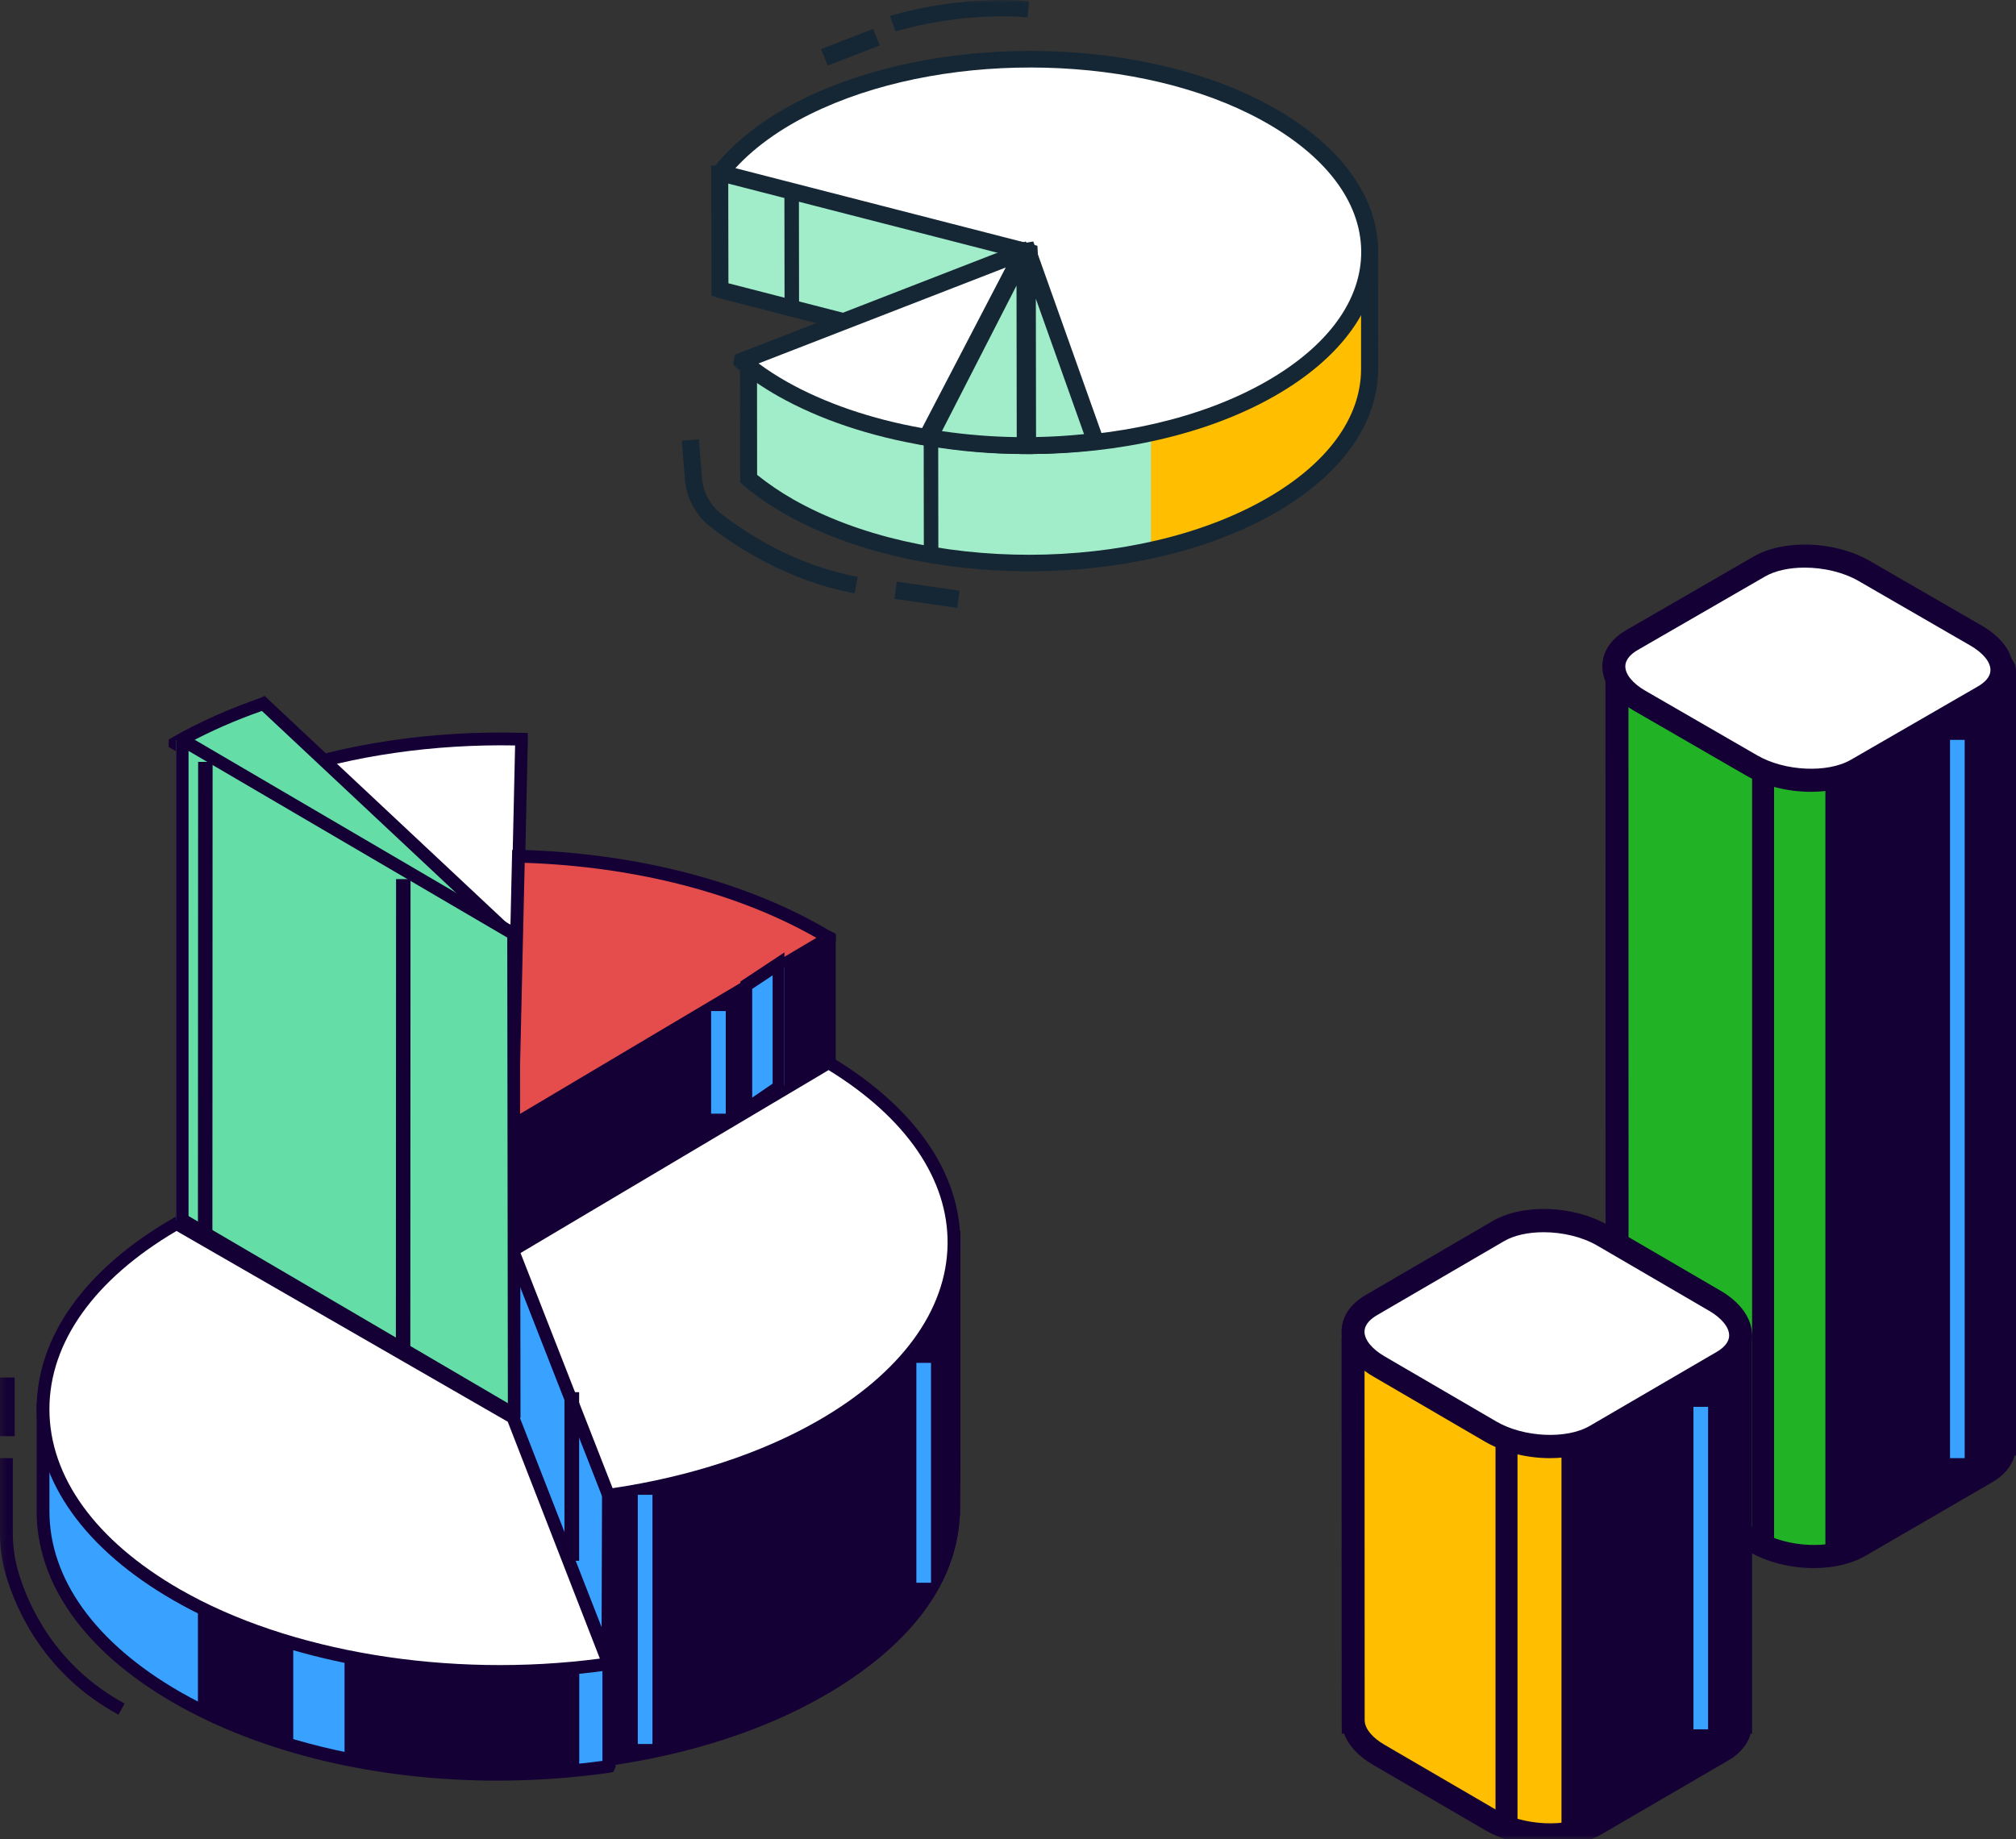 <svg xmlns="http://www.w3.org/2000/svg" xmlns:xlink="http://www.w3.org/1999/xlink" width="275" height="250.948" viewBox="0 0 275 250.948">
  <rect x="0" y="0" width="275" height="250.948" fill="#333333" stroke="none"/>
  <defs>
    <path id="path-27" fill-rule="evenodd" d="M0 242.947h131v-148H0v148z"/>
    <mask id="mask-28" maskContentUnits="userSpaceOnUse" maskUnits="userSpaceOnUse">
      <rect width="275" height="250.948" x="0" y="0" fill="black"/>
      <use fill="white" xlink:href="#path-27"/>
    </mask>
    <path id="path-41" fill-rule="evenodd" d="M218.575 74.299h56.077v33.733h-56.077v-33.733z"/>
    <mask id="mask-42" maskContentUnits="userSpaceOnUse" maskUnits="userSpaceOnUse">
      <rect width="275" height="250.948" x="0" y="0" fill="black"/>
      <use fill="white" xlink:href="#path-41"/>
    </mask>
    <path id="path-44" fill-rule="evenodd" d="M183 250.947h92v-177h-92v177z"/>
    <mask id="mask-45" maskContentUnits="userSpaceOnUse" maskUnits="userSpaceOnUse">
      <rect width="275" height="250.948" x="0" y="0" fill="black"/>
      <use fill="white" xlink:href="#path-44"/>
    </mask>
    <path id="path-69" fill-rule="evenodd" d="M122.008 79.357H130.895V82.948h-8.887v-3.59z"/>
    <mask id="mask-70" maskContentUnits="userSpaceOnUse" maskUnits="userSpaceOnUse">
      <rect width="275" height="250.948" x="0" y="0" fill="black"/>
      <use fill="white" xlink:href="#path-69"/>
    </mask>
    <path id="path-72" fill-rule="evenodd" d="M121.402 0h18.972v4.287h-18.972V0z"/>
    <mask id="mask-73" maskContentUnits="userSpaceOnUse" maskUnits="userSpaceOnUse">
      <rect width="275" height="250.948" x="0" y="0" fill="black"/>
      <use fill="white" xlink:href="#path-72"/>
    </mask>
  </defs>
  <g>
    <g>
      <path fill="rgb(255,255,255)" fill-rule="evenodd" d="M70.151 137.931L71 101.001c0-.009-.007-.017-.016-.018-12.075-.306-24.271 1.378-34.97 5.048-.016.005-.018.018-.007.029l34.115 31.884c.011.01.029.003.029-.012"/>
      <path fill="rgb(21,0,53)" fill-rule="evenodd" d="M69.675 138.532l.423.415 1.07-.462L72 100.878l-.017-.871-.838-.021c-12.173-.331-24.091 1.45-34.501 5.111l-.471.183L36 106.256l33.675 32.277zm-.181-2.575l-30.952-29.666c9.677-3.211 20.654-4.783 31.722-4.584l-.77 34.25z"/>
      <path fill="rgb(229,76,76)" fill-rule="evenodd" d="M70.026 153.945L113 128.106v-.029c-11.539-7.023-26.737-10.73-42.142-11.13-.009 0-.017.008-.017.017L70 153.931c0 .013.014.021.026.014"/>
      <path fill="rgb(21,0,53)" fill-rule="evenodd" d="M69.009 154.447l.917.5 43.649-26.182L114 128.479v-.988l-.422-.255C102.277 120.38 87.07 116.369 70.736 115.948l-.872.016L69 153.917l.009.53zm1.774-2.063l.79-34.662c15.1.51 29.161 4.141 39.868 10.284l-40.658 24.378z"/>
      <path fill="rgb(21,0,53)" fill-rule="evenodd" d="M70 153.63l.045 29.301c0 .013.013.021.025.014l42.921-24.019c.005-.003.009-.009.009-.014v-30.948c0-.013-.014-.022-.026-.014l-42.966 25.665c-.005.003-.008.008-.008.014"/>
      <path fill="rgb(21,0,53)" fill-rule="evenodd" d="M69.055 183.444l.878.504 43.508-24.221L114 159.496v-31.545l-.01-.552-.927-.452-43.572 25.888L69 153.088l.046 29.845.009.511zm1.736-1.961l-.043-27.378 41.503-24.658v28.963l-41.46 23.073z"/>
      <path fill="rgb(57,161,255)" fill-rule="evenodd" d="M129.987 197.339v-28.374c0-.01-.008-.018-.017-.018l-59.875 1.104c-.009 0-.017.008-.017.017L70 206.647l.139-.005 12.944 33.296c.006.004.012.006.018.01 10.545-1.508 20.538-4.634 28.78-9.382 11.516-6.635 17.485-14.774 18.016-23.464l.05-.455s.085-8.559.04-9.307"/>
      <path fill="rgb(21,0,53)" fill-rule="evenodd" d="M82.34 240.678l.543.27.27-.038c11.028-1.576 21.13-4.867 29.216-9.519 11.556-6.65 17.962-15.031 18.522-24.194l.055-.542.003-.316c.016-1.688.077-8.208.037-9.051v-28.44l-.017-.9-61.885 1.14L69 207.547l.425-.016 12.776 32.824.139.323zm-11.516-34.35l-.081-.205.077-35.333 58.426-1.077v27.597l.001.052c.032.529-.007 5.836-.036 9.191l-.053.497c-.526 8.598-6.632 16.494-17.659 22.839-7.732 4.449-17.374 7.626-27.921 9.206L70.824 206.328z"/>
      <path fill="rgb(21,0,53)" fill-rule="evenodd" d="M129.897 207.101l.05-.455s.084-8.559.04-9.307v-28.374c0-.009-.008-.017-.017-.017l-12.825.236c-.004 0-.006.001-.01.004-9.895 7.538-30.517 23.469-30.615 23.546-.003.003-.001.003-.003.005l-3.43 10.762c-.001.001-.001.003-.001.005L83 239.716l.085.221c.003.008.014.012.026.01 10.542-1.509 20.53-4.634 28.77-9.381 11.515-6.635 17.484-14.776 18.015-23.465"/>
      <path fill="rgb(21,0,53)" fill-rule="evenodd" d="M82 239.759l.428 1.188.678-.097c11.038-1.574 21.151-4.863 29.242-9.51 11.561-6.641 17.975-15.009 18.545-24.201l.052-.515.004-.386c.017-1.812.078-8.311.037-8.954v-28.438l-.017-.9-13.766.252-.303.004-.236.177c-9.539 7.243-28.945 22.186-30.67 23.516l-.521.173.052.512-3.397 10.617L82 239.759zm1.745-.755l.083-35.407 3.329-10.406c2.176-1.675 20.758-15.981 30.33-23.263l11.755-.216.003 27.626c.031.528-.008 5.832-.038 9.184l-.052.496c-.528 8.589-6.64 16.481-17.68 22.821-7.689 4.415-17.266 7.578-27.731 9.165z"/>
      <path fill="rgb(255,255,255)" fill-rule="evenodd" d="M70 170.556l13.021 33.381c.004.008.012.012.019.01 10.562-1.505 20.569-4.624 28.825-9.364 23.811-13.673 24.168-35.7 1.102-49.634-.004-.003-.013-.003-.018 0l-42.943 25.586c-.003.008-.004.013-.006.021"/>
      <path fill="rgb(21,0,53)" fill-rule="evenodd" d="M82.191 204.307l.272.641.678-.097c11.037-1.568 21.145-4.843 29.231-9.472 11.903-6.812 18.518-15.919 18.627-25.644.108-9.566-6.108-18.613-17.567-25.509l-.579-.278-.368.364-42.992 25.532-.293.183L69 170.598 82.191 204.307zm1.374-1.262l-12.558-32.087 42.02-24.956c10.57 6.498 16.329 14.903 16.231 23.714-.103 9.09-6.409 17.674-17.757 24.169-7.729 4.423-17.369 7.584-27.937 9.16z"/>
      <path fill="rgb(57,161,255)" fill-rule="evenodd" d="M82.98 226.835l-10.487-12.981c-.001-.001-.003-.003-.003-.004l-2.533-6.518c-.003-.003-.005-.006-.008-.009l-41.032-23.642-.026-1.562h-2.681c-.003 0-.005 0-.008-.001L24.172 180.947h-.017c-.666.382-1.305.776-1.934 1.171l-16.212 9.817c-.004.003-.008.008-.008.014v14.166c-.043 9.178 6.01 18.364 18.162 25.366 15.947 9.188 38.417 12.325 58.821 9.415.01-.001.018-.008.016-.014l-.016-.04V226.845c0-.004-.001-.008-.004-.01"/>
      <path fill="rgb(21,0,53)" fill-rule="evenodd" d="M23.643 232.311C35.629 239.229 51.424 242.947 67.854 242.947c5.104-.001 10.273-.359 15.404-1.093l.401-.105L84 241.004l-.081-.212v-13.891l-.005-.372-10.614-13.095-2.535-6.514-.122-.241-40.935-23.623-.03-1.932h-3.318l-1.836-1.06-.22-.117h-.467l-.202.117c-.677.39-1.329.791-1.954 1.186l-16.235 9.845-.446.265v14.725c-.047 9.948 6.574 19.261 18.642 26.225zm-16.901-26.221v-13.744l15.856-9.614c.487-.307.979-.611 1.485-.911l1.558.899.228.147h2.095l.02 1.205 41.3 23.832 2.375 6.119 10.517 13.181v13.05c-20.658 2.79-42.687-.811-57.661-9.449-11.504-6.638-17.816-15.413-17.773-24.713z"/>
      <path fill="rgb(21,0,53)" fill-rule="evenodd" d="M48 239.16c10.015 1.871 20.697 2.274 31 1.205V221.45l-6.831-8.299c-.001-.003-.003-.004-.003-.005L70.503 208.947H48v30.212z"/>
      <path fill="rgb(21,0,53)" fill-rule="evenodd" d="M47.696 240.131C53.956 241.337 60.521 241.947 67.094 241.947c3.729 0 7.46-.196 11.139-.591L79 241.275v-20.158l-6.777-8.491L70.429 207.947H47v32.049l.696.135zm29.591-.417c-9.523.946-19.37.549-28.574-1.153v-28.881h20.544l1.354 3.535.001.144 6.675 8.369v17.988z"/>
      <path fill="rgb(21,0,53)" fill-rule="evenodd" d="M28 232.679c3.446 1.679 7.137 3.101 11 4.269v-30H28v25.731z"/>
      <path fill="rgb(21,0,53)" fill-rule="evenodd" d="M38.875 237.615L40 237.947v-32H27v27.116l.491.233c3.509 1.671 7.338 3.123 11.385 4.318zm-.622-1.979c-3.355-1.042-6.545-2.267-9.507-3.646V207.661h9.507v27.976z"/>
      <path fill="rgb(255,255,255)" fill-rule="evenodd" d="M82.999 226.874L69.961 193.333l-.008-.008-45.777-26.374c-.005-.004-.013-.004-.017 0-24.214 13.955-24.212 36.578.008 50.532 15.946 9.188 38.415 12.324 58.819 9.415.012-.003.017-.013.013-.023"/>
      <path fill="rgb(21,0,53)" fill-rule="evenodd" d="M23.64 218.33C35.624 225.235 51.417 228.947 67.835 228.947c5.094 0 10.251-.358 15.37-1.088l.429-.101L84 226.978l-13.258-33.983-.124-.242-46.103-26.558-.451-.248-.433.25C11.615 173.121 4.999 182.379 5 192.264c0 9.887 6.62 19.144 18.64 26.066zM6.741 192.264c0-9.124 6.153-17.746 17.336-24.314l45.182 26.027 12.568 32.32c-20.556 2.703-42.426-.894-57.317-9.47-11.457-6.601-17.768-15.322-17.769-24.562z"/>
      <path fill="rgb(100,221,166)" fill-rule="evenodd" d="M36.059 95.948c-4.293 1.487-8.346 3.294-12.049 5.427-.014.009-.014.022 0 .03l45.963 26.539c.018.01.035-.013.021-.026L36.078 95.952c-.005-.004-.012-.005-.018-.004"/>
      <path fill="rgb(21,0,53)" fill-rule="evenodd" d="M69.353 128.537l.7.411L71 127.671 36.564 95.393 36.1 94.948l-.512.254c-4.406 1.52-8.488 3.352-12.133 5.44L23 100.911l.02 1.02 46.333 26.605zM63.879 123.385l-38.247-21.96c3.089-1.671 6.476-3.157 10.093-4.427L63.879 123.385z"/>
      <path fill="rgb(100,221,166)" fill-rule="evenodd" d="M24 100.964v65.444c0 .007.003.012.008.014l45.966 26.523c.012.007.026-.001.026-.014l-.087-65.509c0-.007-.003-.012-.008-.014L24.025 100.95c-.01-.007-.025.001-.025.014"/>
      <path fill="rgb(21,0,53)" fill-rule="evenodd" d="M69.696 193.705l.447.243L71 193.426l-.085-66-.009-.518-45.587-26.704-.446-.257L24 100.465v65.943l.008.518 45.689 26.779zm-.419-2.259l-43.559-25.531v-63.461l43.477 25.465.082 63.527z"/>
      <path fill="rgb(57,161,255)" fill-rule="evenodd" d="M102 150.947l5-2.882V131.947l-5 2.783V150.947z"/>
      <path fill="rgb(21,0,53)" fill-rule="evenodd" d="M101 133.917V152.947l6-4.109V129.947l-6 3.969zM102.606 149.76v-14.839l2.787-1.845v14.774L102.606 149.76z"/>
      <use fill="none" xlink:href="#path-27"/>
      <g mask="url(#mask-28)">
        <path fill="rgb(57,161,255)" fill-rule="evenodd" d="M125 215.947h2v-30h-2v30z"/>
        <path fill="rgb(57,161,255)" fill-rule="evenodd" d="M97 151.947h2v-14h-2v14z"/>
        <path fill="rgb(21,0,53)" fill-rule="evenodd" d="M28.971 168.947H27l.028-65H29l-.029 65z"/>
        <path fill="rgb(21,0,53)" fill-rule="evenodd" d="M55.971 184.947H54l.028-65H56l-.029 65z"/>
        <path fill="rgb(21,0,53)" fill-rule="evenodd" d="M77 212.947h2v-23h-2v23z"/>
        <path fill="rgb(57,161,255)" fill-rule="evenodd" d="M87 237.947h2v-34h-2v34z"/>
        <path fill="rgb(21,0,53)" fill-rule="evenodd" d="M16.16 233.947c-10.053-5.442-13.921-14.219-15.33-18.965C.278 213.128 0 211.163 0 209.143V198.947h1.75l-.001 10.195c0 1.855.255 3.655.759 5.35C3.841 218.984 7.498 227.284 17 232.429L16.16 233.947z"/>
        <path fill="rgb(21,0,53)" fill-rule="evenodd" d="M2 195.947H0l.001-8H2v8z"/>
      </g>
    </g>
    <g>
      <path fill="rgb(34,178,38)" fill-rule="evenodd" d="M271.95 90.948l-50.905.078c-.579.001-1.047.468-1.046 1.044l.018 104.639h.014c.113 1.545 1.271 3.148 3.476 4.416l15.32 8.808c4.242 2.438 10.659 2.703 14.332.592l17.379-9.991c1.764-1.014 2.551-2.395 2.446-3.824H273v-104.716c0-.577-.47-1.044-1.05-1.044"/>
      <path fill="rgb(21,0,53)" fill-rule="evenodd" d="M238.564 211.698c2.562 1.489 5.781 2.249 8.854 2.249 2.602 0 5.101-.545 7.009-1.653l17.335-10.06c1.596-.925 2.649-2.203 3.052-3.637H275V91.575c0-1.448-1.174-2.628-2.614-2.628l-50.783.078C220.167 89.032 219 90.211 219 91.653l.019 105.369.016 1.576h.317c.588 1.608 1.94 3.077 3.93 4.233l15.282 8.868zm-16.403-14.791l-.009-.122-.018-104.611 49.731-.076v103.349h-.132l.123 1.688c.08 1.119-.859 1.908-1.66 2.374l-17.336 10.058c-3.167 1.845-9.002 1.573-12.729-.594l-15.282-8.867c-1.628-.949-2.61-2.113-2.688-3.199z"/>
      <path fill="rgb(21,0,53)" fill-rule="evenodd" d="M271.971 90.948L249 90.982V211.947c1.703-.168 3.293-.597 4.548-1.333l17.039-9.999c1.73-1.015 2.501-2.396 2.398-3.826H273V91.991c0-.577-.46-1.045-1.029-1.043"/>
      <path fill="rgb(255,255,255)" fill-rule="evenodd" d="M270.521 95.336L253.149 105.497c-3.673 2.148-10.086 1.88-14.326-.6l-15.316-8.958c-4.24-2.481-4.7-6.232-1.027-8.38l17.372-10.16c3.672-2.148 10.085-1.879 14.326.6l15.315 8.958c4.24 2.481 4.701 6.232 1.028 8.38"/>
      <g>
        <use fill="none" xlink:href="#path-41"/>
        <g mask="url(#mask-42)">
          <path fill="rgb(21,0,53)" fill-rule="evenodd" d="M238.159 105.793c2.565 1.481 5.786 2.239 8.862 2.239 2.604 0 5.108-.542 7.019-1.648l17.351-10.024c2.101-1.213 3.261-2.971 3.261-4.949 0-2.261-1.565-4.462-4.287-6.033l-15.298-8.839c-4.737-2.739-11.716-3.002-15.881-.591l-17.353 10.024c-2.1 1.213-3.259 2.972-3.259 4.949 0 2.261 1.564 4.462 4.287 6.033l15.298 8.84zm2.596-27.129c1.419-.819 3.364-1.219 5.415-1.219 2.548 0 5.262.616 7.328 1.808l15.298 8.838c1.702.985 2.72 2.226 2.72 3.318 0 1.037-.921 1.787-1.693 2.235l-17.353 10.022c-3.18 1.84-9.014 1.564-12.743-.59l-15.298-8.838c-1.702-.985-2.72-2.225-2.72-3.318 0-1.037.921-1.787 1.693-2.235l17.353-10.021z"/>
        </g>
      </g>
      <use fill="none" xlink:href="#path-44"/>
      <g mask="url(#mask-45)">
        <path fill="rgb(21,0,53)" fill-rule="evenodd" d="M239 210.947h3v-106h-3v106z"/>
        <path fill="rgb(57,161,255)" fill-rule="evenodd" d="M266 198.947h2v-98h-2v98z"/>
        <path fill="rgb(255,190,0)" fill-rule="evenodd" d="M236.95 181.947l-50.905.077C185.467 182.026 185 182.492 185 183.067l.018 51.658h.014c.113 1.543 1.271 3.144 3.476 4.41l15.321 8.797c4.241 2.435 10.658 2.699 14.331.591l17.379-9.979c1.764-1.013 2.551-2.392 2.447-3.819H238v-51.736c0-.577-.47-1.043-1.05-1.043"/>
        <path fill="rgb(21,0,53)" fill-rule="evenodd" d="M202.564 249.689c2.565 1.496 5.783 2.258 8.857 2.258 2.602 0 5.099-.548 7.006-1.66l17.335-10.1c1.596-.927 2.649-2.21 3.052-3.652H239v-53.952c0-.708-.273-1.37-.77-1.869-.492-.494-1.145-.767-1.84-.767h-.01l-50.768.078c-1.44 0-2.612 1.184-2.612 2.637l.019 52.291.016 1.582h.317c.586 1.614 1.94 3.089 3.93 4.249l15.282 8.905zm-16.403-14.849l-.009-.124-.018-51.53 49.731-.076v50.261h-.132l.123 1.697c.08 1.122-.859 1.915-1.662 2.383l-17.335 10.1c-3.171 1.847-8.999 1.569-12.729-.598l-15.282-8.906c-1.628-.949-2.61-2.118-2.688-3.208z"/>
        <path fill="rgb(21,0,53)" fill-rule="evenodd" d="M235.971 181.947L213 181.984V249.947c1.704-.167 3.293-.596 4.549-1.331l17.038-9.993c1.73-1.014 2.499-2.396 2.398-3.825H237v-51.808c0-.578-.462-1.044-1.029-1.044"/>
        <path fill="rgb(255,255,255)" fill-rule="evenodd" d="M235.521 185.337L218.149 195.497c-3.673 2.148-10.086 1.879-14.326-.6l-15.315-8.958c-4.241-2.481-4.701-6.232-1.028-8.38l17.372-10.16c3.672-2.148 10.086-1.879 14.326.6l15.315 8.958c4.24 2.481 4.701 6.232 1.028 8.38"/>
        <path fill="rgb(21,0,53)" fill-rule="evenodd" d="M202.558 196.691c2.564 1.493 5.783 2.256 8.854 2.256 2.599 0 5.097-.547 7.005-1.658l17.327-10.106C237.842 185.961 239 184.191 239 182.197c0-2.277-1.56-4.496-4.281-6.083l-15.277-8.905c-4.731-2.766-11.697-3.03-15.859-.599l-17.329 10.102C184.158 177.937 183 179.708 183 181.702c0 2.277 1.561 4.496 4.281 6.081l15.277 8.909zm2.593-27.342c1.414-.827 3.357-1.228 5.407-1.228 2.545 0 5.255.621 7.318 1.824l15.277 8.906c1.7.993 2.717 2.245 2.717 3.346 0 1.044-.92 1.799-1.692 2.25l-17.327 10.103c-3.171 1.849-8.997 1.573-12.726-.596l-15.277-8.908c-1.7-.994-2.717-2.243-2.717-3.344 0-1.045.92-1.802 1.691-2.252l17.329-10.101z"/>
        <path fill="rgb(21,0,53)" fill-rule="evenodd" d="M204 248.947h3v-53h-3v53z"/>
        <path fill="rgb(57,161,255)" fill-rule="evenodd" d="M231 235.947h2v-44h-2v44z"/>
      </g>
    </g>
    <g>
      <path fill="rgb(162,237,201)" fill-rule="evenodd" d="M98.021 23.43L140.857 19.948c.005 0 .01.001.014.004l6.267 4.196c.003.003.007.004.01.004 9.368.756 18.368 3.098 25.524 7.012 2.535 1.386 4.704 2.901 6.567 4.501.005.005.012.006.018.005l7.692-1.363c.013-.003.026.008.026.022L187 50.341l-.02.012c-.013 6.785-4.529 13.572-13.593 18.761-18.177 10.406-47.672 10.451-65.88.098-2.097-1.191-3.923-2.476-5.538-3.82-.005-.004-.008-.01-.008-.017l-.025-15.993c0-.01.008-.021.018-.022l20.364-3.607c.024-.004.025-.037.001-.044l-24.278-6.252c-.01-.003-.017-.012-.017-.022L98 23.452c0-.012.009-.021.021-.022"/>
      <path fill="rgb(255,190,0)" fill-rule="evenodd" d="M186.977 33.777c0-.014-.013-.025-.027-.022l-7.671 1.373c-.007.001-.013 0-.018-.005-1.858-1.61-4.021-3.138-6.547-4.535C168.11 28.045 162.737 26.17 157 24.948v50c5.986-1.311 11.608-3.337 16.424-6.122 9.04-5.228 13.542-12.067 13.556-18.901L187 49.911l-.023-16.134z"/>
      <path fill="rgb(21,39,53)" fill-rule="evenodd" d="M187.979 51.066L188 50.364l-.023-16.502-.908-.683-.546.121-7.078 1.25c-1.939-1.609-4.038-3.023-6.316-4.267-6.997-3.821-15.843-6.271-25.597-7.087l-6.35-4.25-.443.046L97 22.628l.022 1.036.023 16.656.783.293 19.282 4.964-16.172 2.858.029 17.332.314.347c1.84 1.54 3.753 2.858 5.791 4.016 18.429 10.461 48.39 10.417 66.788-.1 8.807-5.035 13.79-11.745 14.104-18.957l.016-.008zM99.364 38.651L99.34 24.648l41.234-3.346 6.332 4.13c9.688.785 18.318 3.151 25.102 6.856 2.339 1.277 4.472 2.737 6.34 4.338l.464.397.613-.148 6.237-1.102-.001 14.6c-.012 6.625-4.614 12.905-12.962 17.677-17.761 10.152-46.682 10.195-64.469.097-1.765-1.004-3.429-2.131-4.953-3.359l-.014-14.459 20.268-3.565.085-1.845-.896-.263-23.354-6.005z"/>
      <path fill="rgb(255,255,255)" fill-rule="evenodd" d="M140.327 34.39L98.017 23.513c-.016-.004-.022-.023-.012-.036 2.943-3.693 7.358-7.1 13.479-9.855 18.08-8.131 44.58-7.462 61.182 1.604 18.868 10.302 19.112 27.383.713 37.898-18.185 10.393-47.694 10.437-65.911.099-2.087-1.184-3.908-2.463-5.519-3.798-.013-.012-.009-.032.008-.039l38.374-14.954c.021-.009.02-.037-.003-.043"/>
      <path fill="rgb(21,39,53)" fill-rule="evenodd" d="M173.863 54.04c9.19-5.247 14.209-12.283 14.136-19.813-.036-3.429-1.123-6.745-3.173-9.826-2.508-3.77-6.459-7.191-11.692-10.048-16.882-9.213-43.506-9.914-61.931-1.632-5.966 2.679-10.624 6.09-13.846 10.136L97 23.303l.295 1.148.59.222 38.846 9.984-35.545 13.845-.269 1.282.519.455c1.74 1.443 3.645 2.752 5.671 3.903 18.421 10.448 48.367 10.402 66.755-.102zm-32.352-20.51l-.831-.218-40.365-10.371c2.944-3.198 6.913-5.923 11.848-8.141 17.819-8.01 43.549-7.341 59.849 1.554 8.747 4.772 13.6 11.127 13.668 17.896.066 6.67-4.543 12.997-12.977 17.814-17.751 10.139-46.657 10.183-64.438.098-1.334-.757-2.61-1.586-3.811-2.477l37.146-14.467-.089-1.688z"/>
      <path fill="rgb(255,255,255)" fill-rule="evenodd" d="M102.051 49.611L139.975 34.949c.016-.006.031.01.023.024l-13.053 24.973-.003.001c-7.144-1.181-13.88-3.359-19.523-6.535-2.036-1.147-3.816-2.381-5.392-3.672-.045-.037-.032-.108.023-.129"/>
      <path fill="rgb(21,39,53)" fill-rule="evenodd" d="M126.232 60.806l.842.141L141 34.19 139.896 32.947l-.809.358-38.83 15.082L100 49.713l.521.488c1.724 1.418 3.61 2.708 5.62 3.845 5.611 3.172 12.557 5.51 20.091 6.76zm-.448-2.4c-6.94-1.233-13.314-3.42-18.481-6.341-1.341-.759-2.623-1.589-3.828-2.478l33.715-13.089-11.406 21.907z"/>
      <path fill="rgb(162,237,201)" fill-rule="evenodd" d="M139.906 34.959c.009-.018.054-.014.054.004L140 60.946l-.001.001c-4.384.006-8.761-.359-12.999-1.07l12.906-24.918z"/>
      <path fill="rgb(21,39,53)" fill-rule="evenodd" d="M139.848 61.947L141 61.946l-.044-28.532L139.144 32.947l-.419.836L125 60.578l1.548.263c4.359.741 8.833 1.113 13.299 1.106zm-1.186-22.986l.03 20.678c-3.422-.046-6.842-.322-10.203-.818l10.173-19.859z"/>
      <path fill="rgb(162,237,201)" fill-rule="evenodd" d="M140.037 60.946L140 34.963c0-.019.046-.022.052-.004L149 60.385c-2.955.362-5.956.559-8.96.563l-.002-.001z"/>
      <path fill="rgb(21,39,53)" fill-rule="evenodd" d="M149.575 61.365L151 61.191 140.949 32.947l-1.94.324L139 34.266 139.04 61.947l1.144-.001c3.084-.002 6.244-.2 9.391-.581zm-8.278-20.606l6.575 18.474c-2.191.226-4.384.359-6.546.397l-.028-18.871z"/>
      <path fill="rgb(21,39,53)" fill-rule="evenodd" d="M127.979 59.947L126 59.951 126.02 75.948 128 75.945 127.979 59.947z"/>
      <path fill="rgb(21,39,53)" fill-rule="evenodd" d="M108.979 26.948L107 26.951 107.021 42.947 109 42.944 108.979 26.948z"/>
      <path fill="rgb(21,39,53)" fill-rule="evenodd" d="M117 78.698c-8.628-1.579-15.373-6.067-18.626-8.602-1.502-1.171-2.452-2.935-2.61-4.837L95.333 59.947 93 60.127l.431 5.312c.205 2.534 1.476 4.884 3.483 6.446 3.424 2.666 10.528 7.39 19.653 9.061L117 78.698z"/>
      <g>
        <use fill="none" xlink:href="#path-69"/>
        <g mask="url(#mask-70)">
          <path fill="rgb(21,39,53)" fill-rule="evenodd" d="M130.895 80.597l-8.569-1.24-.318 2.351 8.569 1.24.318-2.351z"/>
        </g>
      </g>
      <g>
        <use fill="none" xlink:href="#path-72"/>
        <g mask="url(#mask-73)">
          <path fill="rgb(21,39,53)" fill-rule="evenodd" d="M140.374.156c-9.893-.83-18.607 1.906-18.972 2.024l.764 2.107c.084-.029 8.621-2.7 17.995-1.916l.213-2.215z"/>
        </g>
      </g>
      <path fill="rgb(21,39,53)" fill-rule="evenodd" d="M119.101 3.947L112 6.697 112.901 8.947 120 6.198 119.101 3.947z"/>
    </g>
  </g>
</svg>
